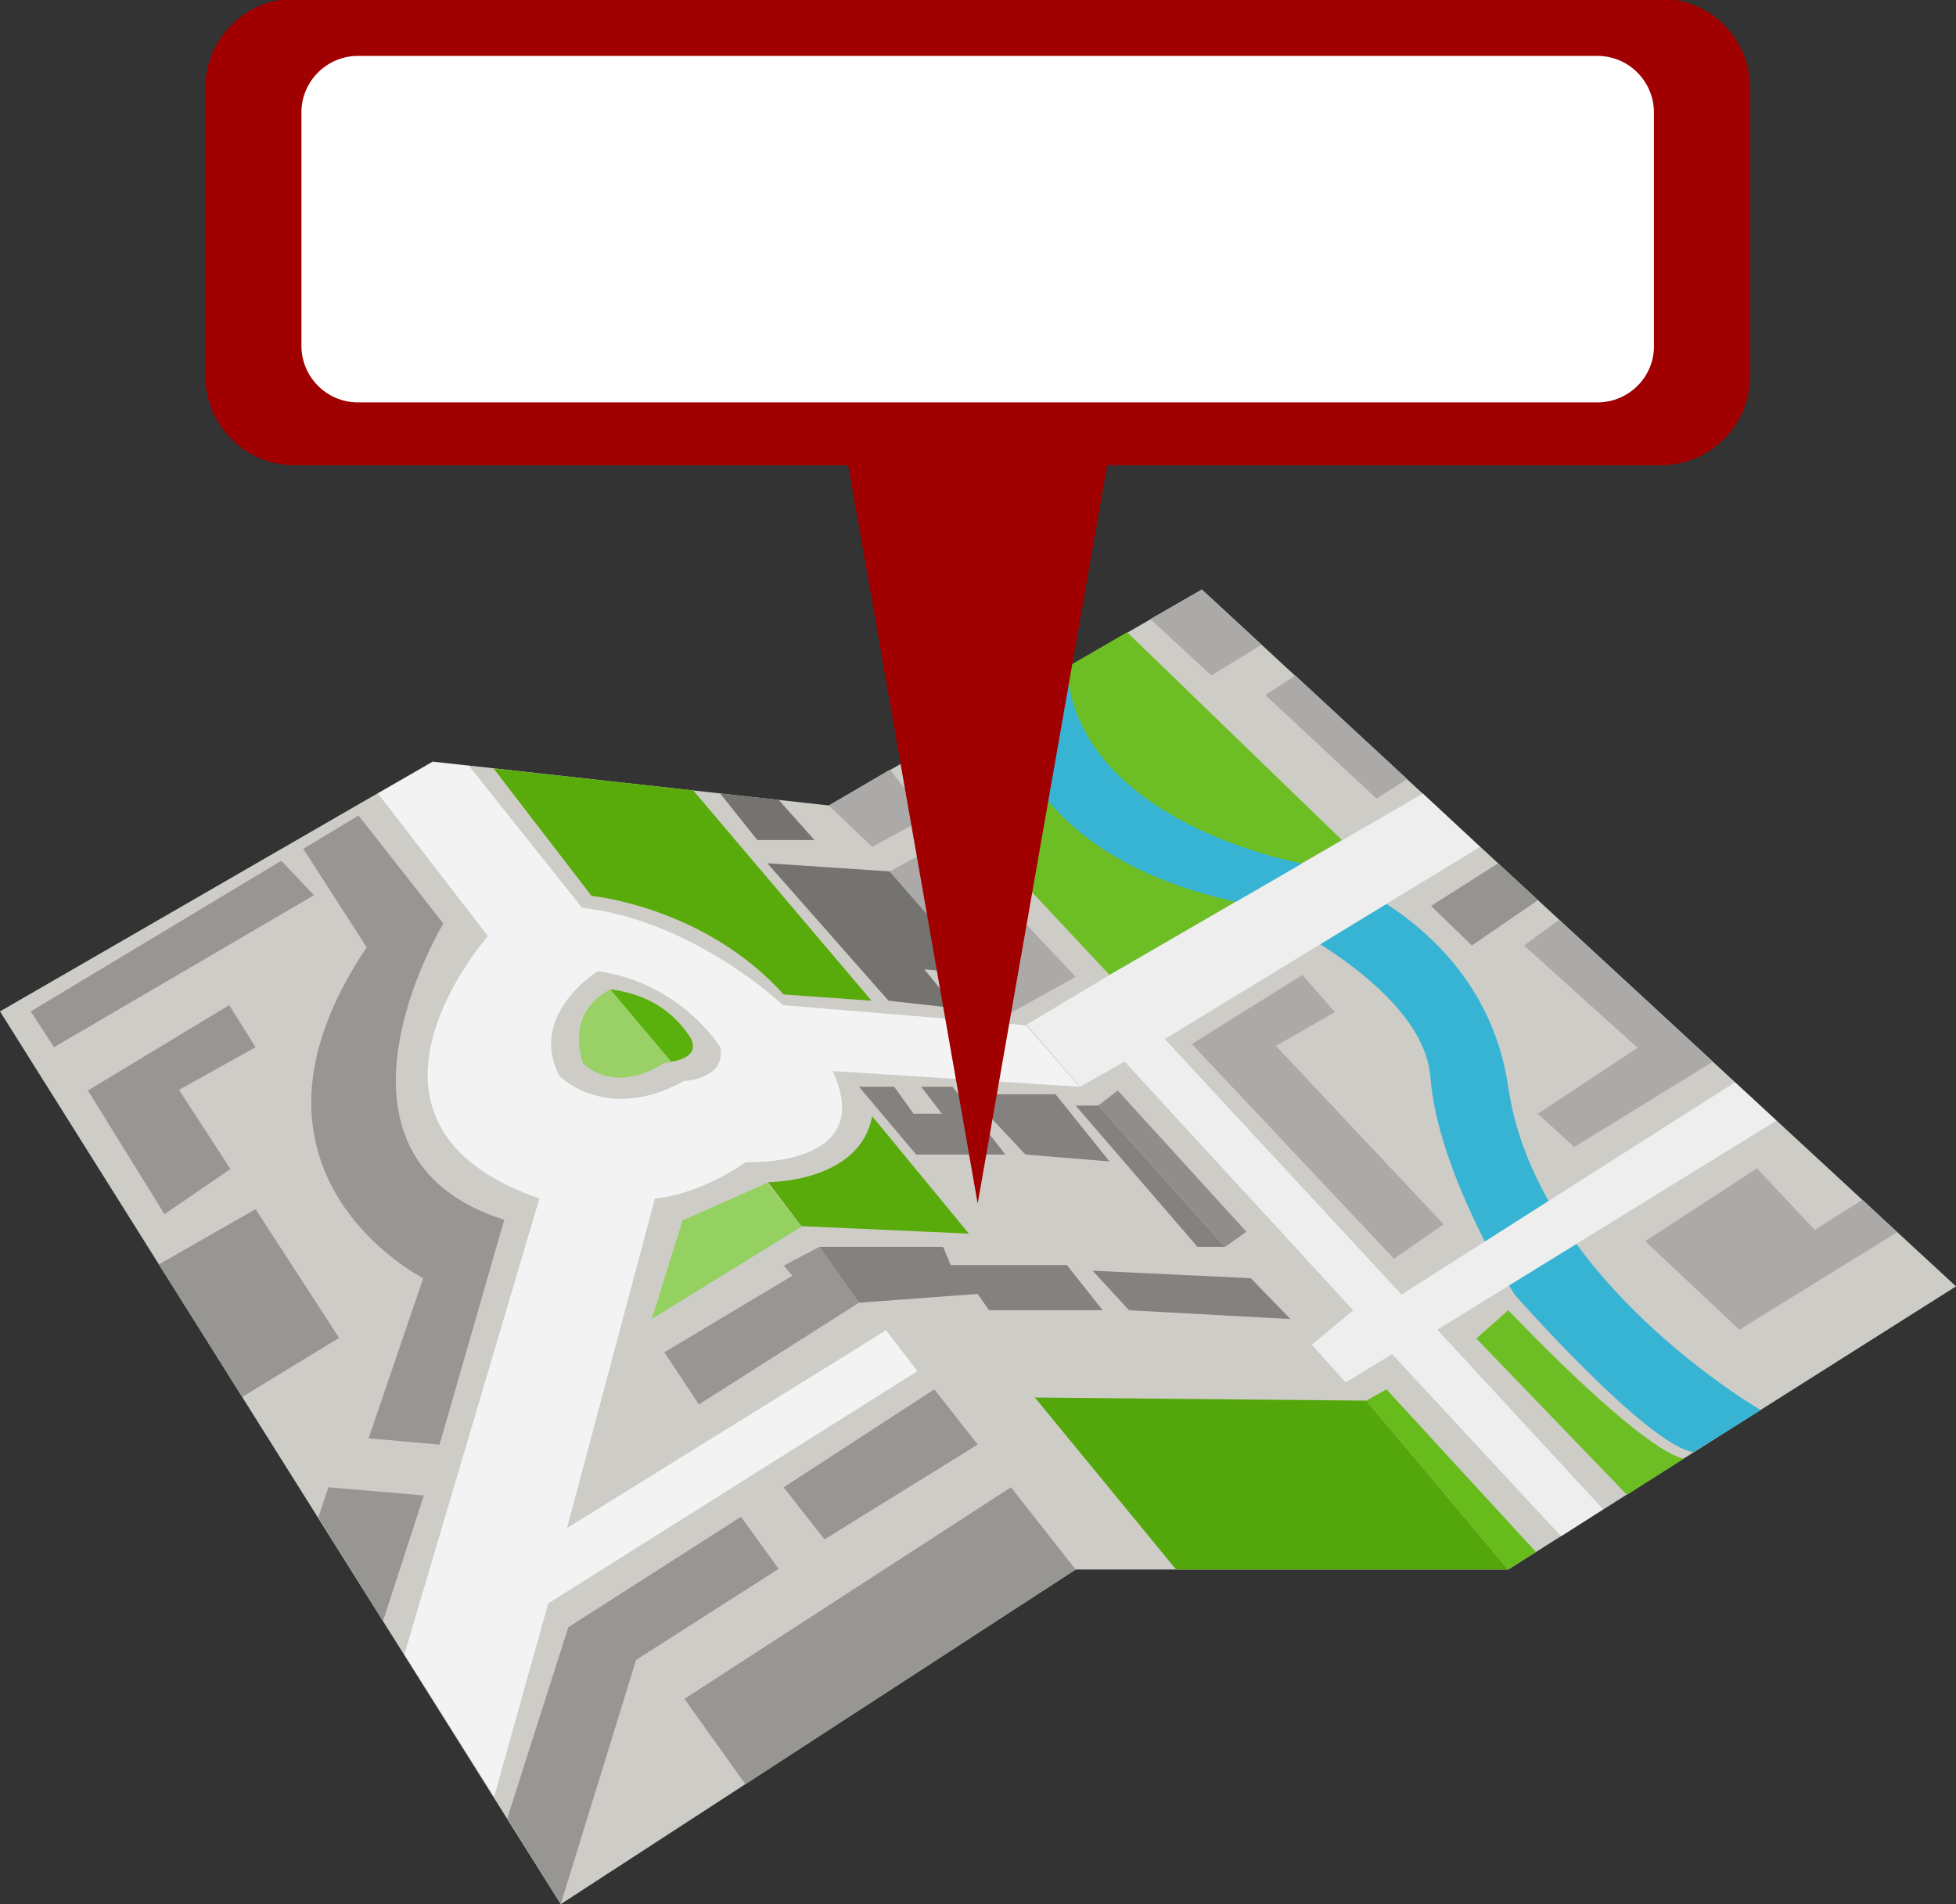 <?xml version="1.0" encoding="utf-8"?>
<!-- Generator: Adobe Illustrator 18.1.1, SVG Export Plug-In . SVG Version: 6.00 Build 0)  -->
<!DOCTYPE svg PUBLIC "-//W3C//DTD SVG 1.1//EN" "http://www.w3.org/Graphics/SVG/1.1/DTD/svg11.dtd">
<svg version="1.1" id="Layer_1" xmlns="http://www.w3.org/2000/svg" xmlns:xlink="http://www.w3.org/1999/xlink" x="0px" y="0px"
	 viewBox="0 0 311.5 303.3" enable-background="new 0 0 311.5 303.3" xml:space="preserve">
<rect x="0" y="0" width="311.5" height="303.3" fill="#333333" stroke="none"/>
<g id="map">
	<polygon id="background" fill="#CECCC7" points="0,161.1 68.9,121.3 132,128.3 191.4,93.9 311.5,204.9 240.2,250 171.3,250 
		89.3,303.3 	"/>
	<g id="buildings">
		<polygon fill="#989693" points="4.9,161.1 8.6,166.8 50,142.6 44.8,137.1 		"/>
		<polygon fill="#989693" points="36.5,160.1 40.7,166.8 28.5,173.6 36.7,186.2 26.2,193.4 14,173.7 		"/>
		<polygon fill="#989693" points="40.7,192.6 25.3,201.4 38.6,222.5 54,213.1 		"/>
		<path fill="#989693" d="M48.3,135.2l8.8-5.3l13.5,17.2c0,0-22.3,37,9.7,47.2L70,230.1l-11.3-1l8.7-25.5c0,0-33.2-16.8-9-52.7
			L48.3,135.2z"/>
		<polygon fill="#989693" points="52.3,236.9 67.5,238.2 61,258.2 50.7,241.7 		"/>
		<polygon fill="#989693" points="124,249.9 118,241.6 90.5,259.2 80.8,289.6 89.3,303.3 101.3,264.4 		"/>
		<polygon fill="#989693" points="109,270.6 118.7,284.2 171.3,250 161,236.9 		"/>
		<polygon fill="#989693" points="131.3,245.2 124.8,236.9 148.8,221.3 155.7,230.1 		"/>
		<polygon fill="#989693" points="105.8,215.4 111.3,223.7 136.8,207.5 130.5,198.6 124.8,201.6 126.2,203.2 		"/>
		<polygon fill="#84827E" points="175.6,208.7 169.9,201.5 151.4,201.5 150.2,198.6 130.5,198.6 136.8,207.5 155.7,206.1 
			157.5,208.7 		"/>
		<polygon fill="#84827E" points="174,202.4 179.8,208.7 205.5,210.1 199.2,203.6 		"/>
		<polygon fill="#84827E" points="136.8,173.1 142.4,173.1 145.5,177.4 150,177.4 146.7,173.1 151.7,173.1 160.1,183.9 145.9,183.9 
					"/>
		<polygon fill="#84827E" points="154.3,174.3 163.3,183.9 176.7,185 168.1,174.3 		"/>
		<polygon fill="#84827E" points="171.3,176.1 174.9,176.1 195.1,198.6 190.7,198.6 		"/>
		<polygon fill="#908E8B" points="178,173.7 174.9,176.1 195.1,198.6 198.5,196.2 		"/>
		<polygon fill="#757370" points="129.7,133.8 120.6,133.8 114.7,126.4 124,127.4 		"/>
		<polygon fill="#757370" points="122.2,137.5 141.5,159.4 152.3,160.6 147.2,154.4 154.3,155 159.2,161.2 161.2,161.2 141.7,138.8 
					"/>
		<polygon fill="#ACAAA8" points="147.7,130.1 138.9,134.9 132,128.3 141.7,122.6 		"/>
		<polygon fill="#ACAAA8" points="150.8,133.8 141.7,138.8 161.2,161.2 171.3,155.6 		"/>
		<polygon fill="#ACAAA8" points="212.6,161.2 207.4,155.3 189.8,166.3 222,200.5 229.9,195 203.2,166.6 		"/>
		<polygon fill="#969491" points="234.4,150.6 227.9,144.3 238.6,137.5 244.9,143.4 		"/>
		<polygon fill="#ACAAA8" points="242.7,150.6 260.8,166.9 244.9,177.4 250.7,182.7 272.8,169.1 248.3,146.5 		"/>
		<polygon fill="#ACAAA8" points="192.9,107.6 183.2,98.6 191.4,93.9 200.9,102.7 		"/>
		<polygon fill="#ACAAA8" points="201.5,110.7 206.3,107.6 224.1,124.1 219.2,127.2 		"/>
		<polygon fill="#ACAAA8" points="279.8,186.1 262,197.7 277,211.8 302.1,196.3 296.6,191.1 289,195.9 		"/>
	</g>
	<g id="grass">
		<g>
			<path fill="#9AD166" d="M97.3,157.6c0,0-7.2,2.7-4.5,11.7c0,0,4.7,5.3,13,0c0,0,6.8-0.3,3.7-4.6
				C106.3,160.2,102.2,158.3,97.3,157.6z"/>
			<path fill="#5AB00D" d="M106.9,169.1c1.8-0.3,5-1.3,2.6-4.5c-3.2-4.4-7.3-6.3-12.2-7c0,0,0,0-0.1,0L106.9,169.1z"/>
		</g>
		<polygon fill="#54A70B" points="164.8,222.6 187.3,250 240.2,250 217.6,223.1 		"/>
		<polygon fill="#67BB1B" points="220.8,221.3 217.6,223.1 240.2,250 244.6,247.2 		"/>
		<path fill="#58AB0A" d="M94.2,142.7c0,0,18,1.7,30.6,15.7l14,1l-28.4-33.5l-31.8-3.5L94.2,142.7z"/>
		<path fill="#58AB0A" d="M154.3,196.5l-26.7-1.2l-5.3-7c0,0,14.6,0.1,16.6-10.5L154.3,196.5z"/>
		<polygon fill="#94D160" points="103.8,210.1 127.6,195.4 122.2,188.4 108.7,194.4 		"/>
		<polygon fill="#6DBE24" points="162.2,139.8 144.7,120.9 179.5,100.7 213.7,133.8 176.7,155.3 		"/>
		<path fill="#6DBE24" d="M240.2,208.7l-5.1,4.5l24,24.9l9.1-5.8C268.2,232.3,263.5,232.9,240.2,208.7z"/>
	</g>
	<path id="river" fill="#37B3D4" d="M207.2,137.5c0,0-35.8-6.4-37.3-31.2l-9.9,5.7c0,0,0.6,24.3,38.4,32c0,0,28.2,12.1,29.4,27.6
		c1.2,15.4,13.4,34.6,13.4,34.6s21.1,24,28.5,25.1l10.7-6.7c0,0-35.7-20.6-40.2-51.4C235.7,142.3,201,136.2,207.2,137.5z"/>
	<g id="road">
		<path fill="#F3F3F3" d="M90.3,243.4l14-52.5c0,0,6.5-0.3,14.5-5.8c0,0,21,1,13.8-14.5l39.3,2.5l-8.5-9.8l-38.7-3.2
			c0,0-14.2-13.5-32-15.5L74.7,122l-5.8-0.6l-8.7,5l17.5,22.7c0,0-26.3,29.8,8.2,41.8l-21.5,72.6l14.3,22.7l8.6-30.8l58.8-37l-5-6.5
			L90.3,243.4z M95.2,154.7c13.2,1.8,19.5,12.1,19.5,12.1c1,5.1-5.8,5.4-5.8,5.4c-12.3,6.8-19.8-0.8-19.8-0.8
			C84,161.6,95.2,154.7,95.2,154.7z"/>
		<polygon fill="#EEEEEE" points="176.7,155.3 163.5,163.2 172,173.1 179.1,169.1 215.5,208.7 208.9,214.2 214.3,220.2 221.7,215.7 
			248.6,244.7 255.3,240.4 228.9,211.8 282.9,178.5 276.3,172.4 223.2,206.2 185.5,165.5 235.7,134.9 226.6,126.4 		"/>
	</g>
</g>
<g id="pin">
	<path fill="#A00000" stroke="#A00000" stroke-width="3.8" stroke-miterlimit="10" d="M264.5,1.7H46.9c-6.8,0-12.3,5.5-12.3,12.3
		v45.9c0,6.8,5.5,12.3,12.3,12.3h89c0.4,0,0.8,0.3,0.9,0.7l18.9,107.8l18.9-107.8c0.1-0.4,0.4-0.7,0.9-0.7h89
		c6.8,0,12.3-5.5,12.3-12.3V14C276.8,7.2,271.3,1.7,264.5,1.7z"/>
	<path fill="#FFFFFF" stroke="#A00000" stroke-width="3.61" stroke-miterlimit="10" d="M254.4,65.9H57c-6,0-10.8-4.9-10.8-10.8V17.9
		c0-6,4.9-10.8,10.8-10.8h197.4c6,0,10.8,4.9,10.8,10.8V55C265.3,61,260.4,65.9,254.4,65.9z"/>
</g>
</svg>
